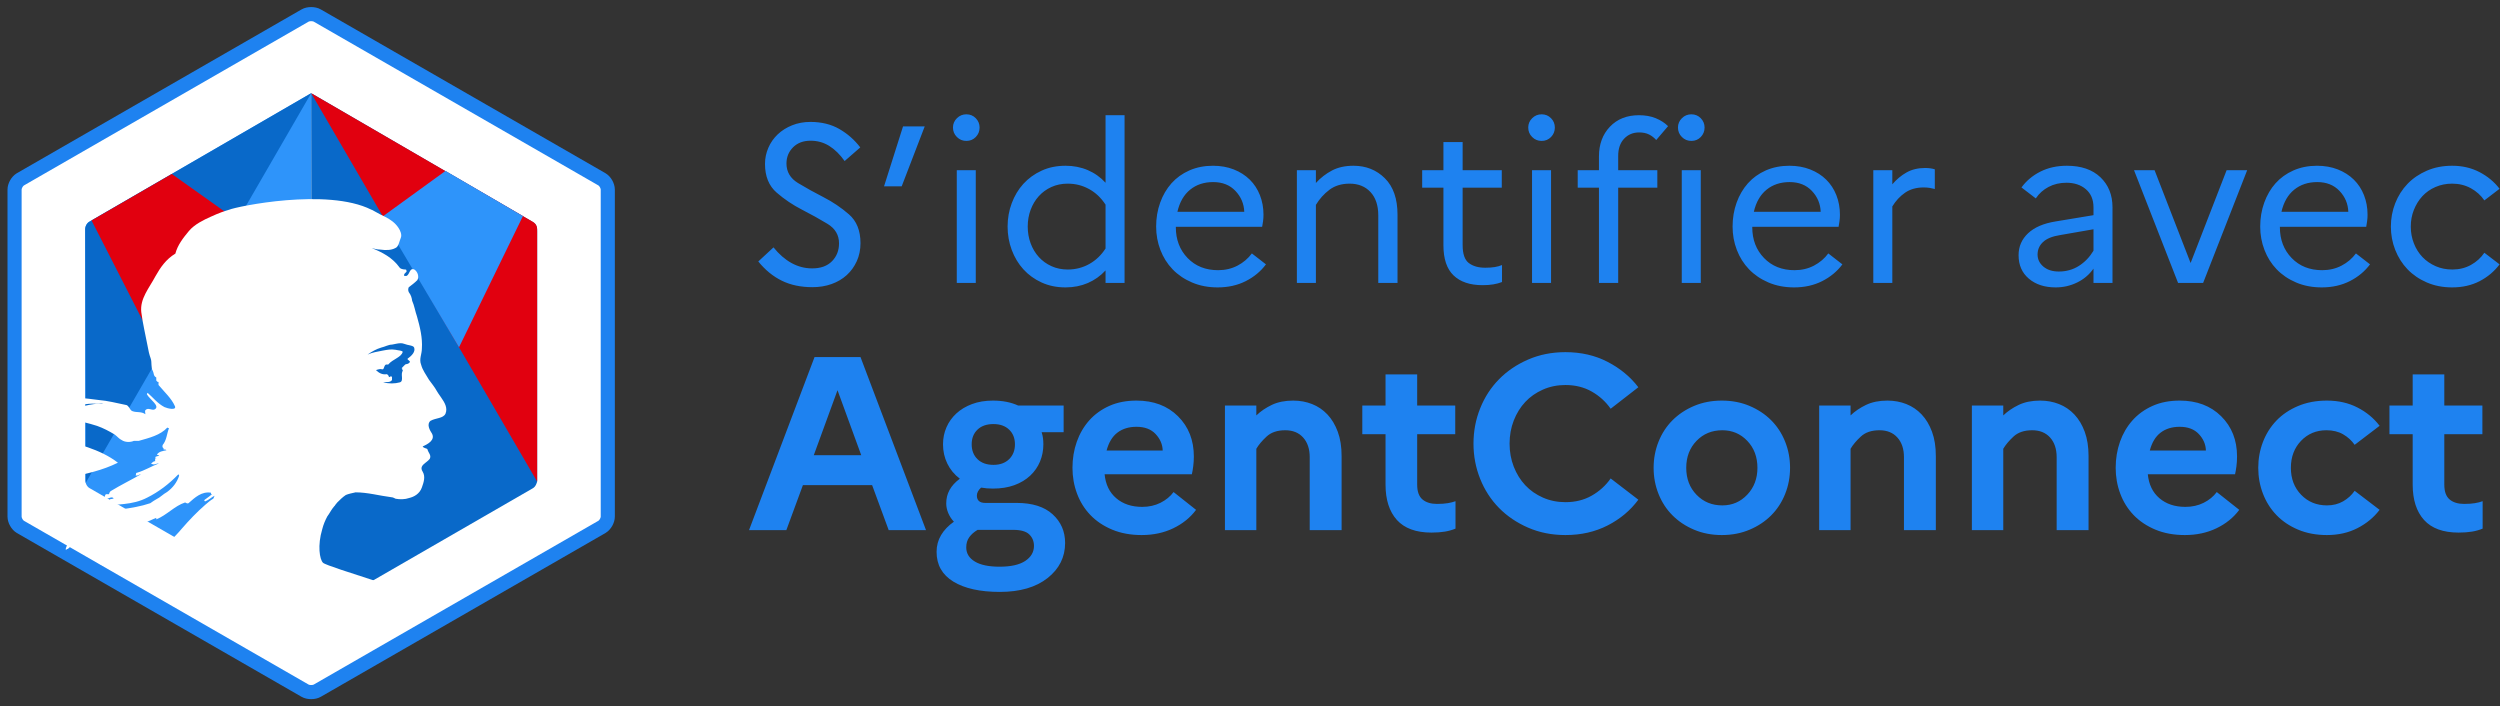 <svg xmlns="http://www.w3.org/2000/svg" width="177" height="50" fill="none" viewBox="0 0 177 50"><rect x="0" y="0" width="177" height="50" fill="#333333" stroke="none"/><path fill="#fff" stroke="#1E82F0" d="M22.468 1.103C22.238 0.966 21.824 0.966 21.594 1.103L1.445 12.696C1.215 12.834 1.031 13.155 1.031 13.43V36.57C1.031 36.845 1.215 37.166 1.445 37.304L21.594 48.897C21.824 49.034 22.238 49.034 22.468 48.897L42.617 37.304C42.847 37.166 43.031 36.845 43.031 36.57V13.43C43.031 13.155 42.847 12.834 42.617 12.696L22.468 1.103Z"/><path fill="#2E94FA" d="M22.031 43.598L6.351 34.565C6.168 34.474 6.031 34.199 6.031 34.015V16.226C6.031 15.997 6.168 15.767 6.351 15.676L22.031 6.598V43.598Z"/><path fill="#0969C9" d="M6.077 34.172L6.031 16.239C6.031 16.008 6.17 15.777 6.354 15.684L22.031 6.598L6.077 34.172Z"/><path fill="#E1000F" d="M6.481 15.608L11.331 25.098L16.92 15.7L12.163 12.318L6.481 15.608Z"/><path fill="#0969C9" d="M22.077 43.598L37.711 34.577C37.894 34.485 38.031 34.21 38.031 34.027V16.26C38.031 16.031 37.894 15.802 37.711 15.71L22.031 6.598L22.077 43.598Z"/><path fill="#E1000F" d="M38.031 34.098V16.379C38.031 16.098 38.031 15.888 37.711 15.698L22.031 6.598L38.031 34.098Z"/><path fill="#2E94FA" d="M37.024 15.297L32.498 24.59L27.031 15.371L31.544 12.098L37.024 15.297Z"/><path fill="#fff" d="M27.27 15.352C27.641 15.539 27.986 15.778 28.225 16.151C28.331 16.311 28.464 16.604 28.384 16.818C28.278 17.057 28.225 17.484 27.986 17.564C27.695 17.724 27.297 17.724 26.925 17.67C26.713 17.67 26.527 17.617 26.315 17.564C27.058 17.857 27.774 18.23 28.278 18.923C28.331 19.029 28.517 19.083 28.729 19.083C28.782 19.083 28.782 19.189 28.782 19.242C28.676 19.349 28.57 19.402 28.623 19.535H28.782C29.021 19.429 28.994 18.923 29.339 19.083C29.578 19.242 29.684 19.589 29.551 19.829C29.339 20.042 29.153 20.175 28.941 20.335C28.888 20.442 28.888 20.575 28.941 20.681C29.1 20.895 29.153 21.081 29.18 21.294C29.339 21.641 29.392 22.04 29.525 22.413C29.737 23.16 29.923 23.932 29.869 24.679C29.869 25.078 29.657 25.425 29.817 25.825C29.923 26.224 30.161 26.517 30.373 26.89C30.586 27.184 30.771 27.397 30.93 27.69C30.995 27.802 31.073 27.915 31.153 28.028L31.232 28.142C31.482 28.503 31.709 28.876 31.541 29.289C31.381 29.635 30.851 29.582 30.48 29.795C30.188 30.035 30.427 30.461 30.586 30.701C30.824 31.154 30.294 31.447 29.923 31.607C30.029 31.767 30.214 31.714 30.267 31.82C30.32 32.06 30.559 32.22 30.427 32.486C30.366 32.57 30.275 32.643 30.183 32.715L30.114 32.769C29.909 32.931 29.735 33.101 29.923 33.392C30.135 33.739 30.002 34.139 29.869 34.512C29.71 34.965 29.312 35.178 28.968 35.258C28.676 35.364 28.304 35.364 28.013 35.311C27.907 35.258 27.801 35.205 27.721 35.205C26.872 35.098 26.023 34.858 25.175 34.858C24.936 34.911 24.671 34.965 24.485 35.045C24.246 35.205 24.061 35.391 23.875 35.578C23.849 35.631 23.795 35.657 23.769 35.711C23.742 35.738 23.716 35.764 23.716 35.791L23.7 35.807L23.678 35.828C23.674 35.833 23.669 35.837 23.663 35.844C23.504 36.031 23.398 36.217 23.265 36.43C23.265 36.457 23.238 36.457 23.238 36.457C23.238 36.484 23.212 36.51 23.186 36.537C23.026 36.83 22.893 37.15 22.814 37.47C22.469 38.615 22.628 39.602 22.867 39.842C23.026 40.001 24.936 40.594 26.616 41.144C23.681 43.596 21.308 44.822 19.499 44.822C17 44.822 12.808 43.161 6.924 39.839C8.349 39.839 8.146 40.41 9.472 39.746C10.109 39.48 11.541 38.816 12.019 38.337C12.31 38.045 12.602 37.753 12.867 37.434C13.398 36.823 13.928 36.265 14.539 35.733C14.724 35.574 14.91 35.414 15.095 35.308C15.149 35.255 15.149 35.148 15.201 35.095C14.963 35.202 14.803 35.388 14.539 35.494C14.485 35.494 14.432 35.441 14.485 35.388C14.671 35.255 14.857 35.122 15.016 34.989H14.989C14.936 34.989 14.936 34.936 14.936 34.883C14.273 34.776 13.796 35.228 13.345 35.627C13.239 35.68 13.133 35.574 13.106 35.574C12.363 35.813 11.806 36.477 11.064 36.77V36.663C10.772 36.77 10.48 36.956 10.162 37.009C9.711 37.115 9.313 37.062 8.915 37.062C8.305 37.115 7.695 37.248 7.085 37.381C7.058 37.381 7.058 37.381 7.032 37.407C6.714 37.487 6.395 37.62 6.103 37.779L6.077 37.806C6.051 37.833 6.024 37.859 5.997 37.886C5.891 37.992 5.785 38.125 5.653 38.178C5.334 38.337 5.096 38.603 4.83 38.842C4.804 38.869 4.778 38.869 4.751 38.869C4.486 39.135 4.804 38.337 5.096 38.151C5.069 38.151 5.016 38.125 5.042 38.099C5.069 38.045 5.096 38.019 5.122 37.965C5.122 37.939 5.122 37.939 5.148 37.912L5.144 37.896L5.126 37.875C5.124 37.871 5.122 37.866 5.122 37.859C5.042 37.912 4.963 37.965 4.884 38.019C4.751 38.125 4.804 37.514 4.936 37.434H4.91C5.096 37.328 5.308 37.221 5.494 37.115L5.573 37.035C5.281 37.142 5.042 37.275 4.778 37.434C4.778 37.434 4.778 37.248 4.857 37.168C4.91 37.168 4.963 37.168 4.963 37.221C5.925 36.479 7.093 36.281 8.273 36.109L8.595 36.062C9.292 35.96 9.987 35.851 10.639 35.627C10.799 35.52 10.931 35.414 11.09 35.335C11.329 35.228 11.541 34.989 11.833 34.83C12.231 34.537 12.522 34.165 12.682 33.687C12.682 33.634 12.629 33.581 12.629 33.581C11.966 34.272 11.223 34.83 10.427 35.228C9.366 35.786 8.226 35.68 7.112 35.84C7.164 35.733 7.271 35.733 7.35 35.733C7.35 35.574 7.456 35.52 7.562 35.441H7.722C7.775 35.441 7.775 35.335 7.828 35.335C7.934 35.335 8.093 35.282 8.04 35.282C7.881 35.069 7.589 35.441 7.35 35.282C7.456 35.175 7.403 35.042 7.509 34.989H7.722C7.722 34.883 7.828 34.776 7.828 34.776C8.57 34.325 9.287 33.979 9.976 33.581C9.817 33.581 9.737 33.74 9.578 33.634C9.685 33.634 9.578 33.474 9.685 33.474C10.242 33.315 10.692 33.023 11.249 32.81C11.037 32.81 10.905 32.969 10.692 32.81C10.798 32.757 10.851 32.651 10.984 32.651V32.491C10.984 32.438 11.037 32.438 11.09 32.438C11.037 32.438 10.984 32.385 10.984 32.385C11.037 32.278 11.197 32.332 11.276 32.225C11.223 32.225 11.117 32.225 11.117 32.172C11.276 31.959 11.515 31.933 11.78 31.88C11.727 31.774 11.568 31.88 11.568 31.774C11.568 31.728 11.606 31.721 11.651 31.721H11.568C11.461 31.667 11.515 31.561 11.515 31.508C11.806 31.162 11.806 30.71 11.966 30.312C11.912 30.312 11.86 30.312 11.86 30.259C11.355 30.817 10.56 31.003 9.817 31.215H9.472C9.234 31.322 8.862 31.322 8.624 31.162C8.411 31.056 8.332 30.923 8.119 30.764C7.722 30.525 7.324 30.312 6.873 30.153C5.626 29.754 4.327 29.541 3.027 29.595C3.584 29.302 4.194 29.275 4.778 29.09C5.626 28.85 6.422 28.532 7.324 28.585C7.164 28.532 6.979 28.585 6.82 28.585C6.13 28.532 5.414 28.744 4.671 28.877C4.167 28.983 3.716 29.169 3.212 29.275C2.921 29.382 2.761 29.674 2.417 29.621V29.462C2.921 28.85 3.531 28.266 4.327 28.213C5.228 28.053 6.077 28.213 6.979 28.319C7.642 28.372 8.226 28.532 8.888 28.665C9.127 28.665 9.18 29.063 9.393 29.116C9.685 29.222 10.003 29.116 10.294 29.329C10.294 29.222 10.242 29.116 10.294 29.037C10.506 28.824 10.745 29.09 10.957 28.983C11.355 28.744 10.613 28.292 10.4 27.92C10.4 27.867 10.454 27.814 10.454 27.814C10.851 28.16 11.143 28.558 11.647 28.824C11.886 28.93 12.496 29.063 12.39 28.771C12.151 28.213 11.647 27.761 11.223 27.256V27.043C11.117 27.043 11.117 26.99 11.064 26.937V26.724C10.851 26.618 10.905 26.432 10.825 26.273C10.666 26.034 10.772 25.661 10.666 25.369C10.56 25.077 10.506 24.811 10.454 24.519C10.294 23.668 10.109 22.924 10.003 22.1C9.897 21.144 10.56 20.4 11.011 19.549C11.355 18.938 11.753 18.354 12.416 17.955C12.576 17.344 12.973 16.839 13.371 16.36C13.769 15.882 14.432 15.563 14.91 15.35C15.55 15.055 15.889 14.95 16.227 14.848C16.229 14.848 16.234 14.846 16.236 14.845C16.726 14.63 23.163 13.276 26.289 14.845C26.355 14.879 26.342 14.845 26.554 14.979C26.793 15.112 27.084 15.272 27.27 15.352ZM2.985 29.927C2.985 30.161 2.828 30.369 2.592 30.421C2.985 30.524 3.377 30.524 3.769 30.706C3.717 30.81 3.612 30.759 3.56 30.759C3.796 30.914 4.11 30.81 4.345 30.992C4.188 31.148 4.058 30.992 3.9 30.992C5.444 31.434 7.066 31.772 8.348 32.759C7.249 33.305 6.124 33.539 4.947 33.798C4.79 33.798 4.711 33.798 4.554 33.746C4.554 33.798 4.554 33.902 4.502 33.902C4.293 33.902 4.162 33.902 4.005 34.006C3.822 34.162 3.534 34.214 3.377 34.058C3.325 34.006 3.534 34.058 3.586 33.955H3.194C3.142 33.955 3.142 33.902 3.142 33.851C2.906 33.902 2.592 34.006 2.357 34.058C2.017 34.162 2.174 32.473 2.409 32.37C2.357 32.318 2.252 32.318 2.252 32.214C2.043 32.214 1.964 31.694 2.095 31.668C2.304 31.616 2.54 31.616 2.697 31.46C2.357 31.408 2.252 30.187 2.828 29.875C2.88 29.875 2.985 29.875 2.985 29.927ZM5.264 34.517C4.946 34.842 4.55 34.694 4.206 34.842C4.1 34.842 3.915 34.901 3.968 34.783C4.001 34.617 4.148 34.554 4.305 34.502L4.399 34.471C4.462 34.45 4.523 34.428 4.576 34.398C4.682 34.339 4.814 34.221 4.92 34.28C5.025 34.458 5.158 34.398 5.264 34.517ZM3.463 27.709C3.41 27.709 3.357 27.71 3.303 27.656C3.357 27.603 3.357 27.549 3.357 27.496C2.849 28.057 1.702 27.87 2.769 27.362C3.17 27.202 3.677 27.255 4.077 27.415C3.917 27.63 3.677 27.576 3.463 27.709ZM27.891 24.37C27.845 24.379 27.799 24.389 27.753 24.397C27.51 24.397 27.239 24.554 26.996 24.606C26.645 24.711 26.32 24.894 26.023 25.104C26.374 24.947 26.726 24.894 27.131 24.816C27.428 24.763 27.672 24.711 27.996 24.763C28.212 24.816 28.51 24.816 28.51 24.92C28.402 25.313 27.807 25.418 27.483 25.811H27.32C27.158 25.916 27.212 26.151 27.077 26.151C26.915 26.099 26.78 26.151 26.618 26.204C26.834 26.413 27.077 26.544 27.374 26.492C27.428 26.492 27.537 26.597 27.537 26.701C27.537 26.701 27.591 26.701 27.645 26.649C27.699 26.649 27.753 26.649 27.753 26.701V26.911C27.656 27.037 27.529 27.049 27.397 27.051L27.308 27.051C27.249 27.051 27.189 27.054 27.131 27.068C27.537 27.173 27.942 27.173 28.32 27.068C28.618 26.963 28.32 26.466 28.537 26.23C28.429 26.23 28.537 26.073 28.429 26.073C28.537 25.968 28.645 25.837 28.726 25.785C28.834 25.785 28.969 25.732 29.023 25.628C29.023 25.523 28.807 25.47 28.861 25.392C29.158 25.183 29.429 24.894 29.32 24.606C29.266 24.449 28.861 24.449 28.618 24.344C28.449 24.272 28.242 24.3 28.032 24.341L27.891 24.37Z"/><path fill="#1E82F0" d="M57.519 20.332C58.004 20.332 58.456 20.259 58.873 20.111C59.289 19.963 59.648 19.752 59.949 19.477C60.25 19.203 60.487 18.873 60.662 18.488C60.836 18.103 60.923 17.678 60.923 17.213C60.923 16.327 60.648 15.646 60.1 15.171C59.551 14.696 58.952 14.292 58.303 13.96C57.653 13.627 57.054 13.294 56.505 12.962C55.956 12.63 55.682 12.168 55.682 11.577C55.682 11.123 55.838 10.74 56.149 10.429C56.461 10.117 56.875 9.962 57.392 9.962C57.878 9.962 58.318 10.086 58.714 10.334C59.11 10.582 59.471 10.938 59.799 11.402L60.907 10.437C60.495 9.898 59.999 9.463 59.419 9.13C58.838 8.798 58.157 8.632 57.376 8.632C56.912 8.632 56.482 8.711 56.086 8.869C55.69 9.027 55.35 9.241 55.065 9.51C54.78 9.78 54.558 10.096 54.4 10.46C54.241 10.825 54.162 11.207 54.162 11.608C54.162 12.484 54.437 13.16 54.985 13.635C55.534 14.11 56.133 14.514 56.782 14.846C57.432 15.179 58.031 15.511 58.58 15.844C59.129 16.176 59.403 16.638 59.403 17.229C59.403 17.736 59.237 18.158 58.904 18.496C58.572 18.834 58.105 19.002 57.503 19.002C56.986 19.002 56.498 18.876 56.038 18.622C55.579 18.369 55.154 18 54.764 17.514L53.687 18.512C54.173 19.113 54.727 19.567 55.35 19.873C55.972 20.179 56.695 20.332 57.519 20.332ZM63.84 13.192L65.471 8.948H63.935L62.59 13.192H63.84ZM68.42 9.977C68.684 9.977 68.906 9.885 69.085 9.7C69.265 9.516 69.355 9.291 69.355 9.027C69.355 8.774 69.265 8.555 69.085 8.37C68.906 8.186 68.684 8.093 68.42 8.093C68.156 8.093 67.932 8.186 67.748 8.37C67.563 8.555 67.47 8.774 67.47 9.027C67.47 9.291 67.563 9.516 67.748 9.7C67.932 9.885 68.156 9.977 68.42 9.977ZM69.085 20.032V12.052H67.74V20.032H69.085ZM75.439 20.348C76.009 20.348 76.534 20.245 77.014 20.04C77.494 19.834 77.914 19.535 78.273 19.145V20.032H79.619V8.157H78.273V12.938C77.914 12.548 77.494 12.249 77.014 12.044C76.534 11.838 76.009 11.735 75.439 11.735C74.816 11.735 74.251 11.851 73.745 12.083C73.238 12.316 72.808 12.627 72.454 13.017C72.101 13.408 71.826 13.864 71.631 14.387C71.436 14.909 71.338 15.461 71.338 16.042C71.338 16.622 71.436 17.174 71.631 17.696C71.826 18.219 72.101 18.675 72.454 19.066C72.808 19.456 73.238 19.768 73.745 20C74.251 20.232 74.816 20.348 75.439 20.348ZM75.597 19.082C75.175 19.082 74.79 19.002 74.441 18.844C74.093 18.686 73.795 18.469 73.547 18.195C73.299 17.921 73.106 17.599 72.969 17.229C72.832 16.86 72.763 16.464 72.763 16.042C72.763 15.619 72.832 15.223 72.969 14.854C73.106 14.485 73.299 14.163 73.547 13.888C73.795 13.614 74.093 13.397 74.441 13.239C74.79 13.081 75.175 13.002 75.597 13.002C76.135 13.002 76.637 13.128 77.101 13.382C77.566 13.635 77.956 14.004 78.273 14.49V17.593C77.967 18.068 77.582 18.435 77.117 18.694C76.653 18.952 76.146 19.082 75.597 19.082ZM86.21 20.348C86.948 20.348 87.611 20.201 88.197 19.905C88.782 19.609 89.26 19.213 89.63 18.717L88.632 17.942C88.368 18.3 88.03 18.588 87.619 18.805C87.207 19.021 86.748 19.129 86.241 19.129C85.355 19.129 84.634 18.841 84.08 18.266C83.526 17.691 83.249 16.965 83.249 16.089V16.057H89.36C89.382 15.952 89.403 15.823 89.424 15.669C89.445 15.517 89.455 15.361 89.455 15.202C89.455 14.706 89.371 14.245 89.202 13.817C89.033 13.389 88.793 13.023 88.482 12.717C88.17 12.411 87.793 12.17 87.35 11.996C86.906 11.822 86.415 11.735 85.877 11.735C85.265 11.735 84.708 11.846 84.207 12.067C83.705 12.289 83.283 12.593 82.94 12.978C82.597 13.363 82.33 13.82 82.14 14.347C81.95 14.875 81.855 15.44 81.855 16.042C81.855 16.622 81.956 17.174 82.156 17.696C82.357 18.219 82.644 18.675 83.019 19.066C83.394 19.456 83.853 19.768 84.397 20C84.94 20.232 85.545 20.348 86.21 20.348ZM88.094 14.997H83.36C83.518 14.31 83.819 13.788 84.262 13.429C84.705 13.07 85.249 12.891 85.893 12.891C86.547 12.891 87.073 13.099 87.468 13.516C87.864 13.933 88.073 14.427 88.094 14.997ZM93.165 20.032V14.506C93.418 14.084 93.737 13.727 94.123 13.437C94.508 13.147 94.985 13.002 95.555 13.002C96.168 13.002 96.659 13.2 97.028 13.595C97.397 13.991 97.582 14.543 97.582 15.25V20.032H98.944V15.202C98.944 14.073 98.646 13.213 98.049 12.622C97.453 12.03 96.711 11.735 95.825 11.735C95.234 11.735 94.724 11.848 94.297 12.075C93.869 12.302 93.492 12.595 93.165 12.954V12.052H91.819V20.032H93.165ZM104.965 20.19C105.25 20.19 105.503 20.172 105.725 20.134C105.946 20.098 106.152 20.042 106.342 19.968V18.765C106.194 18.828 106.025 18.876 105.835 18.907C105.645 18.939 105.418 18.955 105.155 18.955C104.669 18.955 104.281 18.844 103.991 18.622C103.701 18.401 103.555 17.979 103.555 17.356V13.287H106.326V12.052H103.555V10.057H102.194V12.052H100.69V13.287H102.194V17.356C102.194 18.327 102.434 19.042 102.914 19.501C103.394 19.96 104.078 20.19 104.965 20.19ZM109.149 9.977C109.413 9.977 109.634 9.885 109.814 9.7C109.993 9.516 110.083 9.291 110.083 9.027C110.083 8.774 109.993 8.555 109.814 8.37C109.634 8.186 109.413 8.093 109.149 8.093C108.885 8.093 108.661 8.186 108.476 8.37C108.291 8.555 108.199 8.774 108.199 9.027C108.199 9.291 108.291 9.516 108.476 9.7C108.661 9.885 108.885 9.977 109.149 9.977ZM109.814 20.032V12.052H108.468V20.032H109.814ZM114.568 20.032V13.287H117.339V12.052H114.568V11.038C114.568 10.521 114.708 10.115 114.988 9.819C115.267 9.524 115.623 9.376 116.056 9.376C116.331 9.376 116.566 9.426 116.761 9.526C116.956 9.626 117.122 9.756 117.26 9.914L118.099 8.932C117.867 8.7 117.576 8.513 117.228 8.37C116.88 8.228 116.484 8.157 116.04 8.157C115.185 8.157 114.499 8.428 113.982 8.972C113.465 9.516 113.206 10.215 113.206 11.07V12.052H111.702V13.287H113.206V20.032H114.568ZM119.75 9.977C120.013 9.977 120.235 9.885 120.415 9.7C120.594 9.516 120.684 9.291 120.684 9.027C120.684 8.774 120.594 8.555 120.415 8.37C120.235 8.186 120.013 8.093 119.75 8.093C119.486 8.093 119.261 8.186 119.077 8.37C118.892 8.555 118.8 8.774 118.8 9.027C118.8 9.291 118.892 9.516 119.077 9.7C119.261 9.885 119.486 9.977 119.75 9.977ZM120.415 20.032V12.052H119.069V20.032H120.415ZM127.021 20.348C127.76 20.348 128.423 20.201 129.008 19.905C129.594 19.609 130.072 19.213 130.441 18.717L129.444 17.942C129.18 18.3 128.842 18.588 128.43 18.805C128.019 19.021 127.56 19.129 127.053 19.129C126.166 19.129 125.446 18.841 124.892 18.266C124.337 17.691 124.06 16.965 124.06 16.089V16.057H130.172C130.193 15.952 130.214 15.823 130.235 15.669C130.257 15.517 130.267 15.361 130.267 15.202C130.267 14.706 130.183 14.245 130.014 13.817C129.845 13.389 129.605 13.023 129.293 12.717C128.982 12.411 128.605 12.17 128.161 11.996C127.718 11.822 127.227 11.735 126.689 11.735C126.077 11.735 125.52 11.846 125.018 12.067C124.517 12.289 124.095 12.593 123.752 12.978C123.409 13.363 123.142 13.82 122.952 14.347C122.762 14.875 122.667 15.44 122.667 16.042C122.667 16.622 122.767 17.174 122.968 17.696C123.168 18.219 123.456 18.675 123.831 19.066C124.206 19.456 124.665 19.768 125.208 20C125.752 20.232 126.356 20.348 127.021 20.348ZM128.905 14.997H124.171C124.33 14.31 124.63 13.788 125.074 13.429C125.517 13.07 126.061 12.891 126.705 12.891C127.359 12.891 127.884 13.099 128.28 13.516C128.676 13.933 128.884 14.427 128.905 14.997ZM133.976 20.032V14.617C134.219 14.216 134.52 13.891 134.879 13.643C135.238 13.395 135.676 13.271 136.193 13.271C136.351 13.271 136.494 13.281 136.62 13.302C136.747 13.323 136.868 13.35 136.985 13.382V11.988C136.89 11.957 136.784 11.933 136.668 11.917C136.552 11.901 136.43 11.893 136.304 11.893C135.797 11.893 135.356 11.999 134.982 12.21C134.607 12.421 134.272 12.701 133.976 13.049V12.052H132.63V20.032H133.976ZM145.543 20.348C146.081 20.348 146.588 20.232 147.063 20C147.538 19.768 147.923 19.441 148.219 19.018V20.032H149.565V14.68C149.565 13.804 149.28 13.094 148.71 12.55C148.14 12.007 147.348 11.735 146.335 11.735C145.638 11.735 145.015 11.872 144.466 12.147C143.917 12.421 143.469 12.796 143.12 13.271L144.134 14.047C144.366 13.698 144.669 13.427 145.044 13.231C145.419 13.036 145.838 12.938 146.303 12.938C146.862 12.938 147.322 13.091 147.68 13.397C148.039 13.704 148.219 14.131 148.219 14.68V15.234L145.543 15.677C144.688 15.815 144.036 16.094 143.587 16.517C143.139 16.939 142.915 17.456 142.915 18.068C142.915 18.765 143.157 19.319 143.643 19.731C144.128 20.142 144.762 20.348 145.543 20.348ZM145.765 19.224C145.311 19.224 144.947 19.108 144.672 18.876C144.398 18.643 144.26 18.358 144.26 18.021C144.26 17.672 144.39 17.377 144.648 17.134C144.907 16.891 145.311 16.728 145.86 16.643L148.219 16.232V17.752C147.944 18.206 147.599 18.564 147.182 18.828C146.765 19.092 146.292 19.224 145.765 19.224ZM155.981 20.032L159.1 12.052H157.644L155.095 18.622L152.545 12.052H151.089L154.208 20.032H155.981ZM164.377 20.348C165.116 20.348 165.778 20.201 166.364 19.905C166.95 19.609 167.428 19.213 167.797 18.717L166.8 17.942C166.536 18.3 166.198 18.588 165.786 18.805C165.375 19.021 164.915 19.129 164.409 19.129C163.522 19.129 162.802 18.841 162.247 18.266C161.693 17.691 161.416 16.965 161.416 16.089V16.057H167.528C167.549 15.952 167.57 15.823 167.591 15.669C167.612 15.517 167.623 15.361 167.623 15.202C167.623 14.706 167.538 14.245 167.37 13.817C167.201 13.389 166.961 13.023 166.649 12.717C166.338 12.411 165.96 12.17 165.517 11.996C165.074 11.822 164.583 11.735 164.045 11.735C163.432 11.735 162.876 11.846 162.374 12.067C161.873 12.289 161.451 12.593 161.107 12.978C160.764 13.363 160.498 13.82 160.308 14.347C160.118 14.875 160.023 15.44 160.023 16.042C160.023 16.622 160.123 17.174 160.324 17.696C160.524 18.219 160.812 18.675 161.187 19.066C161.561 19.456 162.021 19.768 162.564 20C163.108 20.232 163.712 20.348 164.377 20.348ZM166.261 14.997H161.527C161.685 14.31 161.986 13.788 162.43 13.429C162.873 13.07 163.417 12.891 164.06 12.891C164.715 12.891 165.24 13.099 165.636 13.516C166.032 13.933 166.24 14.427 166.261 14.997ZM173.612 20.348C174.34 20.348 174.99 20.201 175.56 19.905C176.13 19.609 176.599 19.213 176.969 18.717L175.892 17.894C175.649 18.253 175.333 18.541 174.942 18.757C174.552 18.973 174.113 19.082 173.628 19.082C173.195 19.082 172.799 19.002 172.44 18.844C172.082 18.686 171.773 18.472 171.514 18.203C171.256 17.934 171.052 17.612 170.905 17.237C170.757 16.862 170.683 16.464 170.683 16.042C170.683 15.619 170.757 15.223 170.905 14.854C171.052 14.485 171.253 14.163 171.506 13.888C171.76 13.614 172.068 13.397 172.432 13.239C172.797 13.081 173.19 13.002 173.612 13.002C174.098 13.002 174.538 13.11 174.934 13.326C175.33 13.543 175.649 13.83 175.892 14.189L176.969 13.366C176.599 12.88 176.127 12.487 175.552 12.186C174.976 11.885 174.33 11.735 173.612 11.735C172.958 11.735 172.361 11.851 171.823 12.083C171.285 12.316 170.828 12.627 170.453 13.017C170.079 13.408 169.788 13.864 169.583 14.387C169.377 14.909 169.274 15.461 169.274 16.042C169.274 16.622 169.377 17.174 169.583 17.696C169.788 18.219 170.079 18.675 170.453 19.066C170.828 19.456 171.285 19.768 171.823 20C172.361 20.232 172.958 20.348 173.612 20.348ZM55.674 37.532L56.846 34.347H61.746L62.919 37.532H65.561L60.924 25.282H57.669L53.031 37.532H55.674ZM60.976 32.229H57.616L59.296 27.627L60.976 32.229ZM70.79 41.907C72.213 41.907 73.339 41.58 74.168 40.927C74.996 40.273 75.41 39.445 75.41 38.442C75.41 37.625 75.115 36.948 74.526 36.412C73.937 35.875 73.088 35.607 71.98 35.607H69.757C69.559 35.607 69.41 35.563 69.311 35.475C69.212 35.388 69.162 35.257 69.162 35.082C69.162 34.988 69.189 34.892 69.241 34.793C69.294 34.694 69.367 34.603 69.46 34.522C69.588 34.545 69.722 34.562 69.862 34.574C70.002 34.586 70.148 34.592 70.3 34.592C70.872 34.592 71.379 34.51 71.823 34.347C72.266 34.183 72.639 33.959 72.942 33.673C73.246 33.387 73.476 33.054 73.634 32.675C73.791 32.296 73.87 31.891 73.87 31.459C73.87 31.307 73.861 31.162 73.844 31.022C73.826 30.882 73.794 30.742 73.748 30.602H75.305V28.712H72.085C71.828 28.595 71.551 28.507 71.254 28.449C70.956 28.391 70.638 28.362 70.3 28.362C69.752 28.362 69.259 28.443 68.821 28.607C68.384 28.77 68.013 28.992 67.71 29.272C67.407 29.552 67.173 29.878 67.01 30.252C66.847 30.625 66.765 31.027 66.765 31.459C66.765 31.949 66.867 32.404 67.071 32.824C67.275 33.244 67.57 33.6 67.955 33.892C67.628 34.137 67.386 34.402 67.229 34.688C67.071 34.974 66.993 35.292 66.993 35.642C66.993 35.863 67.039 36.088 67.132 36.315C67.226 36.543 67.36 36.75 67.535 36.937C67.138 37.217 66.835 37.535 66.625 37.89C66.415 38.246 66.31 38.64 66.31 39.072C66.31 39.993 66.707 40.696 67.5 41.18C68.293 41.664 69.39 41.907 70.79 41.907ZM70.335 32.912C69.857 32.912 69.48 32.777 69.206 32.509C68.932 32.241 68.795 31.891 68.795 31.459C68.795 31.027 68.932 30.68 69.206 30.418C69.48 30.155 69.857 30.024 70.335 30.024C70.802 30.024 71.172 30.155 71.446 30.418C71.72 30.68 71.858 31.027 71.858 31.459C71.858 31.891 71.72 32.241 71.446 32.509C71.172 32.777 70.802 32.912 70.335 32.912ZM70.772 40.122C70.002 40.122 69.416 39.999 69.014 39.754C68.611 39.509 68.41 39.177 68.41 38.757C68.41 38.477 68.48 38.237 68.62 38.039C68.76 37.841 68.958 37.666 69.215 37.514H71.735C72.272 37.514 72.651 37.622 72.873 37.838C73.094 38.054 73.205 38.325 73.205 38.652C73.205 39.083 73.001 39.436 72.593 39.71C72.184 39.984 71.578 40.122 70.772 40.122ZM80.831 37.882C81.66 37.882 82.406 37.721 83.071 37.4C83.736 37.08 84.273 36.645 84.681 36.097L83.089 34.837C82.855 35.152 82.546 35.405 82.161 35.598C81.776 35.79 81.345 35.887 80.866 35.887C80.12 35.887 79.507 35.682 79.029 35.274C78.55 34.866 78.276 34.3 78.206 33.577H84.384C84.419 33.425 84.451 33.238 84.48 33.017C84.509 32.795 84.524 32.562 84.524 32.317C84.524 31.162 84.15 30.214 83.404 29.473C82.657 28.732 81.677 28.362 80.464 28.362C79.74 28.362 79.099 28.487 78.539 28.738C77.979 28.989 77.506 29.33 77.121 29.762C76.736 30.193 76.442 30.698 76.237 31.275C76.033 31.853 75.931 32.468 75.931 33.122C75.931 33.763 76.039 34.373 76.255 34.95C76.471 35.528 76.786 36.032 77.2 36.464C77.614 36.896 78.127 37.24 78.74 37.497C79.353 37.753 80.05 37.882 80.831 37.882ZM82.319 31.897H78.346C78.498 31.325 78.755 30.902 79.116 30.628C79.478 30.354 79.927 30.217 80.464 30.217C81.047 30.217 81.499 30.389 81.82 30.733C82.141 31.077 82.307 31.465 82.319 31.897ZM88.948 37.532V31.774C89.111 31.494 89.353 31.205 89.674 30.908C89.995 30.61 90.435 30.462 90.995 30.462C91.532 30.462 91.955 30.634 92.264 30.978C92.573 31.322 92.728 31.786 92.728 32.369V37.532H94.985V32.282C94.985 31.628 94.895 31.057 94.714 30.567C94.533 30.077 94.288 29.668 93.979 29.342C93.67 29.015 93.308 28.77 92.894 28.607C92.48 28.443 92.033 28.362 91.555 28.362C90.972 28.362 90.467 28.464 90.041 28.668C89.615 28.872 89.251 29.12 88.948 29.412V28.712H86.725V37.532H88.948ZM101.351 37.707C101.713 37.707 102.031 37.683 102.305 37.637C102.579 37.59 102.827 37.52 103.049 37.427V35.484C102.897 35.542 102.716 35.589 102.506 35.624C102.296 35.659 102.04 35.677 101.736 35.677C101.305 35.677 100.963 35.572 100.713 35.362C100.462 35.152 100.336 34.802 100.336 34.312V30.742H103.031V28.712H100.336V26.507H98.096V28.712H96.451V30.742H98.096V34.312C98.096 35.385 98.365 36.219 98.901 36.814C99.438 37.409 100.255 37.707 101.351 37.707ZM110.832 37.882C111.941 37.882 112.938 37.654 113.825 37.199C114.712 36.744 115.435 36.137 115.995 35.379L114.035 33.874C113.685 34.376 113.239 34.781 112.696 35.09C112.154 35.4 111.532 35.554 110.832 35.554C110.261 35.554 109.73 35.446 109.24 35.23C108.75 35.014 108.333 34.723 107.989 34.355C107.645 33.988 107.373 33.55 107.175 33.043C106.977 32.535 106.878 31.99 106.878 31.407C106.878 30.823 106.977 30.278 107.175 29.77C107.373 29.263 107.645 28.825 107.989 28.458C108.333 28.09 108.75 27.799 109.24 27.583C109.73 27.367 110.261 27.259 110.832 27.259C111.532 27.259 112.154 27.414 112.696 27.723C113.239 28.032 113.685 28.437 114.035 28.939L115.995 27.417C115.435 26.682 114.712 26.084 113.825 25.623C112.938 25.162 111.941 24.932 110.832 24.932C109.876 24.932 108.995 25.107 108.19 25.457C107.385 25.807 106.697 26.273 106.125 26.857C105.553 27.44 105.11 28.125 104.795 28.913C104.48 29.7 104.323 30.532 104.323 31.407C104.323 32.282 104.48 33.113 104.795 33.9C105.11 34.688 105.553 35.373 106.125 35.957C106.697 36.54 107.385 37.007 108.19 37.357C108.995 37.707 109.876 37.882 110.832 37.882ZM121.906 37.882C122.618 37.882 123.271 37.756 123.866 37.505C124.461 37.255 124.972 36.916 125.398 36.49C125.823 36.065 126.153 35.56 126.386 34.977C126.62 34.393 126.736 33.775 126.736 33.122C126.736 32.468 126.62 31.85 126.386 31.267C126.153 30.683 125.823 30.179 125.398 29.753C124.972 29.327 124.461 28.989 123.866 28.738C123.271 28.487 122.618 28.362 121.906 28.362C121.195 28.362 120.541 28.487 119.946 28.738C119.351 28.989 118.841 29.327 118.415 29.753C117.989 30.179 117.66 30.683 117.426 31.267C117.193 31.85 117.076 32.468 117.076 33.122C117.076 33.775 117.193 34.393 117.426 34.977C117.66 35.56 117.989 36.065 118.415 36.49C118.841 36.916 119.351 37.255 119.946 37.505C120.541 37.756 121.195 37.882 121.906 37.882ZM121.941 35.782C121.206 35.782 120.597 35.531 120.113 35.029C119.628 34.527 119.386 33.892 119.386 33.122C119.386 32.352 119.628 31.716 120.113 31.214C120.597 30.712 121.206 30.462 121.941 30.462C122.641 30.462 123.23 30.712 123.709 31.214C124.187 31.716 124.426 32.352 124.426 33.122C124.426 33.88 124.187 34.513 123.709 35.02C123.23 35.528 122.641 35.782 121.941 35.782ZM131.02 37.532V31.774C131.183 31.494 131.425 31.205 131.746 30.908C132.067 30.61 132.508 30.462 133.068 30.462C133.604 30.462 134.027 30.634 134.336 30.978C134.645 31.322 134.8 31.786 134.8 32.369V37.532H137.057V32.282C137.057 31.628 136.967 31.057 136.786 30.567C136.605 30.077 136.36 29.668 136.051 29.342C135.742 29.015 135.38 28.77 134.966 28.607C134.552 28.443 134.106 28.362 133.628 28.362C133.044 28.362 132.54 28.464 132.114 28.668C131.688 28.872 131.323 29.12 131.02 29.412V28.712H128.798V37.532H131.02ZM141.831 37.532V31.774C141.995 31.494 142.237 31.205 142.557 30.908C142.878 30.61 143.319 30.462 143.879 30.462C144.415 30.462 144.838 30.634 145.148 30.978C145.457 31.322 145.611 31.786 145.611 32.369V37.532H147.869V32.282C147.869 31.628 147.778 31.057 147.598 30.567C147.417 30.077 147.172 29.668 146.863 29.342C146.553 29.015 146.192 28.77 145.777 28.607C145.363 28.443 144.917 28.362 144.439 28.362C143.855 28.362 143.351 28.464 142.925 28.668C142.499 28.872 142.135 29.12 141.831 29.412V28.712H139.609V37.532H141.831ZM154.69 37.882C155.518 37.882 156.265 37.721 156.93 37.4C157.595 37.08 158.132 36.645 158.54 36.097L156.947 34.837C156.714 35.152 156.405 35.405 156.02 35.598C155.635 35.79 155.203 35.887 154.725 35.887C153.978 35.887 153.366 35.682 152.887 35.274C152.409 34.866 152.135 34.3 152.065 33.577H158.242C158.277 33.425 158.31 33.238 158.339 33.017C158.368 32.795 158.383 32.562 158.383 32.317C158.383 31.162 158.009 30.214 157.262 29.473C156.516 28.732 155.536 28.362 154.322 28.362C153.599 28.362 152.958 28.487 152.398 28.738C151.838 28.989 151.365 29.33 150.98 29.762C150.595 30.193 150.3 30.698 150.096 31.275C149.892 31.853 149.79 32.468 149.79 33.122C149.79 33.763 149.898 34.373 150.114 34.95C150.33 35.528 150.645 36.032 151.059 36.464C151.473 36.896 151.986 37.24 152.599 37.497C153.211 37.753 153.908 37.882 154.69 37.882ZM156.178 31.897H152.205C152.357 31.325 152.613 30.902 152.975 30.628C153.337 30.354 153.786 30.217 154.322 30.217C154.906 30.217 155.358 30.389 155.679 30.733C156 31.077 156.166 31.465 156.178 31.897ZM164.749 37.882C165.554 37.882 166.274 37.718 166.91 37.392C167.546 37.065 168.068 36.633 168.476 36.097L166.709 34.749C166.499 35.052 166.228 35.3 165.895 35.493C165.563 35.685 165.18 35.782 164.749 35.782C164.014 35.782 163.404 35.531 162.92 35.029C162.436 34.527 162.194 33.892 162.194 33.122C162.194 32.352 162.433 31.716 162.911 31.214C163.39 30.712 163.99 30.462 164.714 30.462C165.169 30.462 165.563 30.558 165.895 30.75C166.228 30.943 166.499 31.191 166.709 31.494L168.476 30.147C168.068 29.61 167.546 29.178 166.91 28.852C166.274 28.525 165.554 28.362 164.749 28.362C163.99 28.362 163.308 28.49 162.701 28.747C162.095 29.003 161.584 29.347 161.17 29.779C160.756 30.211 160.438 30.715 160.216 31.293C159.995 31.87 159.884 32.48 159.884 33.122C159.884 33.763 159.995 34.373 160.216 34.95C160.438 35.528 160.756 36.032 161.17 36.464C161.584 36.896 162.095 37.24 162.701 37.497C163.308 37.753 163.99 37.882 164.749 37.882ZM174.072 37.707C174.434 37.707 174.752 37.683 175.026 37.637C175.3 37.59 175.548 37.52 175.77 37.427V35.484C175.618 35.542 175.437 35.589 175.227 35.624C175.017 35.659 174.761 35.677 174.458 35.677C174.026 35.677 173.685 35.572 173.434 35.362C173.183 35.152 173.057 34.802 173.057 34.312V30.742H175.753V28.712H173.057V26.507H170.818V28.712H169.173V30.742H170.818V34.312C170.818 35.385 171.086 36.219 171.622 36.814C172.159 37.409 172.976 37.707 174.072 37.707Z"/></svg>